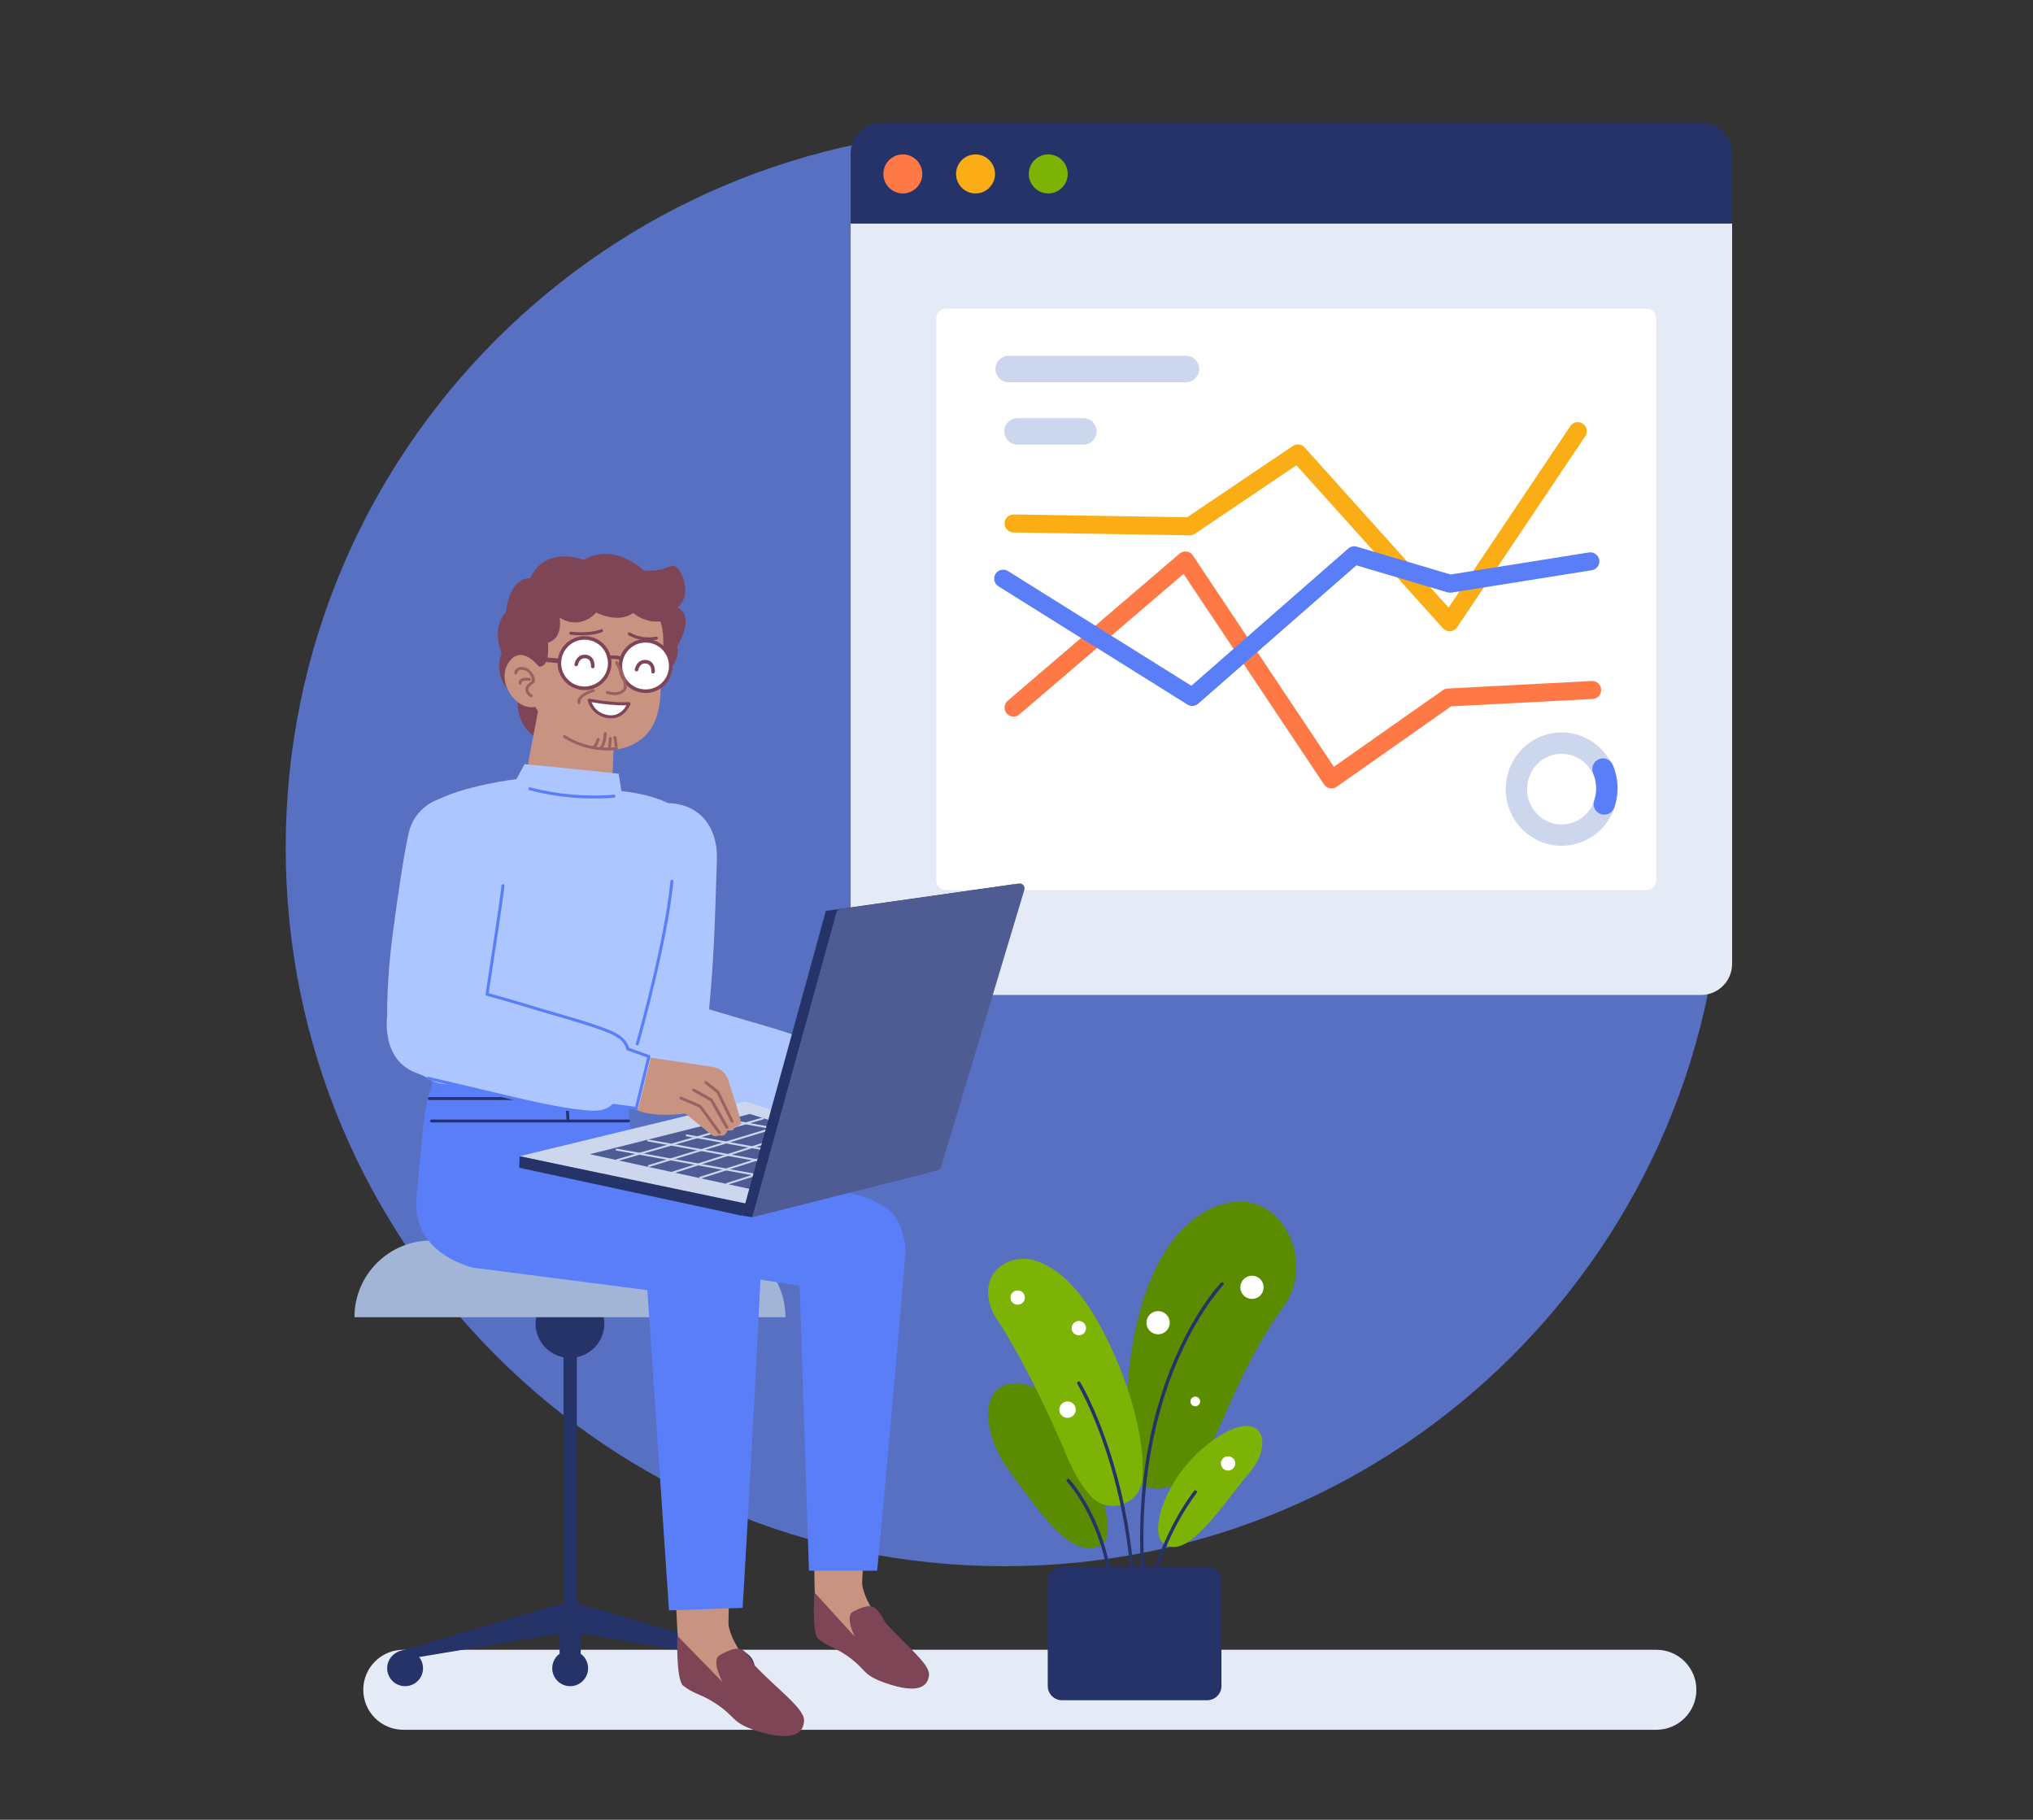 <svg width="610" height="546" viewBox="0 0 610 546" fill="none" xmlns="http://www.w3.org/2000/svg">
<rect x="0" y="0" width="610" height="546" fill="#333333" stroke="none"/>
<g clip-path="url(#clip0_2_1897)">
<path d="M497 495H121C114.373 495 109 500.373 109 507C109 513.627 114.373 519 121 519H497C503.627 519 509 513.627 509 507C509 500.373 503.627 495 497 495Z" fill="#E4EBF7"/>
<path d="M301.323 469.926C420.397 469.926 516.926 373.397 516.926 254.323C516.926 135.249 420.397 38.72 301.323 38.72C182.249 38.72 85.72 135.249 85.72 254.323C85.72 373.397 182.249 469.926 301.323 469.926Z" fill="#5770C1"/>
<path fill-rule="evenodd" clip-rule="evenodd" d="M519.716 69.867H255.242V46.119C255.242 40.967 259.41 36.791 264.55 36.791H510.407C515.548 36.791 519.716 40.967 519.716 46.119V69.867Z" fill="#253368"/>
<path fill-rule="evenodd" clip-rule="evenodd" d="M510.407 298.523H264.55C259.41 298.523 255.242 294.347 255.242 289.195V67.086H519.716V289.195C519.716 294.347 515.548 298.523 510.407 298.523Z" fill="#E4EBF7"/>
<path fill-rule="evenodd" clip-rule="evenodd" d="M276.735 52.184C276.735 55.417 274.119 58.038 270.893 58.038C267.667 58.038 265.051 55.417 265.051 52.184C265.051 48.951 267.667 46.33 270.893 46.33C274.119 46.33 276.735 48.951 276.735 52.184Z" fill="#FF7946"/>
<path fill-rule="evenodd" clip-rule="evenodd" d="M298.551 52.184C298.551 55.417 295.936 58.038 292.709 58.038C289.483 58.038 286.868 55.417 286.868 52.184C286.868 48.951 289.483 46.33 292.709 46.33C295.936 46.33 298.551 48.951 298.551 52.184Z" fill="#FAAD14"/>
<path fill-rule="evenodd" clip-rule="evenodd" d="M320.368 52.184C320.368 55.417 317.753 58.038 314.526 58.038C311.3 58.038 308.685 55.417 308.685 52.184C308.685 48.951 311.3 46.33 314.526 46.33C317.753 46.33 320.368 48.951 320.368 52.184Z" fill="#7CB305"/>
<path fill-rule="evenodd" clip-rule="evenodd" d="M283.827 267.042C282.223 267.042 280.922 265.74 280.922 264.134V95.525C280.922 93.919 282.223 92.616 283.827 92.616H494.021C495.625 92.616 496.925 93.919 496.925 95.525V264.134C496.925 265.74 495.625 267.042 494.021 267.042H283.827Z" fill="white"/>
<path d="M353.923 166.11C355.132 165.075 356.963 165.307 357.878 166.594L357.926 166.662L400.223 230.062L432.941 207.073C433.329 206.8 433.781 206.635 434.252 206.593L434.353 206.585L477.583 204.329C479.073 204.252 480.343 205.396 480.421 206.886C480.497 208.349 479.394 209.601 477.943 209.718L477.865 209.723L435.41 211.938L401.065 236.072C399.846 236.929 398.17 236.635 397.313 235.429L397.266 235.361L355.122 172.193L305.868 214.362C304.756 215.314 303.093 215.204 302.115 214.129L302.06 214.067C301.108 212.955 301.218 211.292 302.294 210.314L302.355 210.259L353.923 166.11Z" fill="#FF7946"/>
<path d="M471.181 127.848C472.012 126.609 473.689 126.278 474.928 127.109C476.144 127.924 476.485 129.556 475.711 130.788L475.667 130.856L437.206 188.206C436.241 189.645 434.198 189.811 433.012 188.57L432.954 188.507L388.994 139.595L358.521 160.156C358.091 160.446 357.587 160.606 357.07 160.617L356.966 160.618L304.067 159.753C302.576 159.729 301.387 158.5 301.411 157.009C301.435 155.543 302.622 154.37 304.077 154.352L304.156 154.353L356.205 155.203L387.921 133.804C389.015 133.066 390.477 133.228 391.383 134.176L391.44 134.237L434.652 182.316L471.181 127.848Z" fill="#FAAD14"/>
<path d="M404.552 164.576C405.226 163.987 406.146 163.771 407.009 163.995L407.098 164.02L435.26 172.373L476.768 165.76C478.215 165.529 479.576 166.494 479.846 167.925L479.86 168.002C480.09 169.449 479.125 170.81 477.695 171.08L477.618 171.093L435.505 177.804C435.143 177.861 434.773 177.844 434.418 177.755L434.312 177.726L406.988 169.621L359.509 211.146C358.634 211.911 357.372 212.029 356.373 211.448L356.299 211.403L299.576 175.912C298.312 175.121 297.928 173.454 298.719 172.19C299.496 170.949 301.117 170.556 302.372 171.291L302.441 171.333L357.463 205.76L404.552 164.576Z" fill="#597EF7"/>
<path fill-rule="evenodd" clip-rule="evenodd" d="M355.851 114.69H302.642C300.464 114.69 298.682 112.904 298.682 110.721C298.682 108.538 300.464 106.752 302.642 106.752H355.851C358.029 106.752 359.811 108.538 359.811 110.721C359.811 112.904 358.029 114.69 355.851 114.69Z" fill="#CCD7EE"/>
<path fill-rule="evenodd" clip-rule="evenodd" d="M325.087 133.408H305.284C303.097 133.408 301.324 131.631 301.324 129.439C301.324 127.247 303.097 125.47 305.284 125.47H325.087C327.275 125.47 329.047 127.247 329.047 129.439C329.047 131.631 327.275 133.408 325.087 133.408Z" fill="#CCD7EE"/>
<path d="M468.561 219.77C459.287 219.77 451.79 227.39 451.79 236.764C451.79 246.138 459.287 253.758 468.561 253.758C477.836 253.758 485.333 246.138 485.333 236.764C485.333 227.39 477.836 219.77 468.561 219.77ZM468.561 226.162C474.282 226.162 478.94 230.897 478.94 236.764C478.94 242.631 474.282 247.365 468.561 247.365C462.841 247.365 458.183 242.631 458.183 236.764C458.183 230.897 462.841 226.162 468.561 226.162Z" fill="#CCD7EE"/>
<path d="M479.715 227.801C481.338 227.106 483.217 227.859 483.911 229.482C484.844 231.662 485.333 234.036 485.333 236.476C485.333 238.472 485.005 240.427 484.373 242.271C483.8 243.941 481.982 244.83 480.312 244.257C478.669 243.693 477.782 241.924 478.299 240.277L478.326 240.196C478.73 239.019 478.94 237.765 478.94 236.476C478.94 234.968 478.653 233.51 478.107 232.171L478.034 231.997C477.339 230.374 478.092 228.495 479.715 227.801Z" fill="#597EF7"/>
<path fill-rule="evenodd" clip-rule="evenodd" d="M181.33 397.112C181.33 402.81 176.711 407.428 171.014 407.428C165.317 407.428 160.698 402.81 160.698 397.112C160.698 391.415 165.317 386.796 171.014 386.796C176.711 386.796 181.33 391.415 181.33 397.112Z" fill="#253368"/>
<path fill-rule="evenodd" clip-rule="evenodd" d="M169.079 489.955H173.072V400.193H169.079V489.955Z" fill="#253368"/>
<path fill-rule="evenodd" clip-rule="evenodd" d="M169.079 489.955L122.571 497.702L119.57 495.534L169.079 480.951V489.955Z" fill="#253368"/>
<path fill-rule="evenodd" clip-rule="evenodd" d="M173.072 489.955L219.58 497.702L222.581 495.534L173.072 480.951V489.955Z" fill="#253368"/>
<path fill-rule="evenodd" clip-rule="evenodd" d="M167.907 500.37H174.243V487.364H167.907V500.37Z" fill="#253368"/>
<path fill-rule="evenodd" clip-rule="evenodd" d="M126.929 500.542C126.929 503.512 124.521 505.919 121.551 505.919C118.582 505.919 116.174 503.512 116.174 500.542C116.174 497.572 118.582 495.165 121.551 495.165C124.521 495.165 126.929 497.572 126.929 500.542Z" fill="#253368"/>
<path fill-rule="evenodd" clip-rule="evenodd" d="M176.453 500.542C176.453 503.512 174.045 505.919 171.075 505.919C168.106 505.919 165.698 503.512 165.698 500.542C165.698 497.572 168.106 495.165 171.075 495.165C174.045 495.165 176.453 497.572 176.453 500.542Z" fill="#253368"/>
<path fill-rule="evenodd" clip-rule="evenodd" d="M226.448 500.542C226.448 503.512 224.04 505.919 221.07 505.919C218.101 505.919 215.693 503.512 215.693 500.542C215.693 497.572 218.101 495.165 221.07 495.165C224.04 495.165 226.448 497.572 226.448 500.542Z" fill="#253368"/>
<path fill-rule="evenodd" clip-rule="evenodd" d="M235.677 395.218H106.351C106.351 382.507 116.655 372.203 129.366 372.203H212.662C225.373 372.203 235.677 382.507 235.677 395.218Z" fill="#A3B5D6"/>
<path fill-rule="evenodd" clip-rule="evenodd" d="M211.97 310.11C211.97 310.11 210.999 326.261 196.239 325.12C181.188 323.958 182.807 307.656 182.807 307.656C182.807 307.656 182.075 297.523 183.124 283.897C183.945 273.249 185.205 259.342 186.379 252.58C187.644 245.281 194.361 240.465 201.274 240.999C211.782 241.811 215.345 250.287 215.113 257.653C214.887 264.816 214.547 276.603 214.123 284.492C213.308 299.662 211.97 310.11 211.97 310.11Z" fill="#ADC6FF"/>
<path fill-rule="evenodd" clip-rule="evenodd" d="M244.921 329.809C246.698 336.45 261.471 334.195 261.471 334.195L268.712 340.098C269.859 340.892 270.351 340.117 270.975 340.259C272.657 340.643 273.06 338.875 273.06 338.875C273.703 338.73 274.535 339.388 275.151 337.845C275.151 337.845 276.349 338.029 276.758 336.617C276.912 336.092 274.6 328.979 273.22 324.818C272.613 322.991 271.034 321.663 269.133 321.377L251.452 318.711C251.452 318.711 242.532 320.875 244.921 329.809Z" fill="#C99382"/>
<path d="M260.385 329.56C260.183 329.474 259.949 329.568 259.863 329.77C259.786 329.95 259.852 330.154 260.01 330.258L260.073 330.292L265.295 332.524L270.509 339.712C270.624 339.871 270.833 339.919 271.003 339.838L271.065 339.801C271.223 339.686 271.271 339.476 271.19 339.306L271.153 339.244L265.874 331.968C265.846 331.929 265.811 331.896 265.772 331.87L265.709 331.836L260.385 329.56Z" fill="#9B6160"/>
<path d="M263.936 327.367C263.744 327.259 263.502 327.326 263.394 327.518C263.298 327.688 263.341 327.899 263.486 328.02L263.545 328.06L268.339 330.765L272.589 338.207C272.686 338.376 272.889 338.448 273.067 338.385L273.132 338.355C273.301 338.258 273.373 338.055 273.31 337.877L273.28 337.811L268.975 330.275C268.952 330.233 268.921 330.196 268.884 330.166L268.825 330.125L263.936 327.367Z" fill="#9B6160"/>
<path d="M267.376 325.339C267.204 325.202 266.954 325.232 266.817 325.404C266.696 325.557 266.706 325.772 266.83 325.914L266.883 325.963L270.111 328.52L273.988 336.507C274.074 336.683 274.271 336.767 274.453 336.716L274.52 336.691C274.695 336.605 274.78 336.408 274.729 336.226L274.704 336.159L270.786 328.09C270.768 328.054 270.746 328.021 270.719 327.992L270.675 327.952L267.376 325.339Z" fill="#9B6160"/>
<path fill-rule="evenodd" clip-rule="evenodd" d="M198.035 298.838C198.035 298.838 183.159 295.706 180.139 308.067C177.024 320.815 191.154 324.481 191.154 324.481C191.154 324.481 201.162 326.817 213.483 329.748C221.004 331.537 229.35 333.347 235.597 333.791C242.361 334.272 243.892 330.808 245.401 324.627C247.195 317.286 247.191 314.071 240.929 311.555C234.959 309.157 226.566 306.997 220.136 305.027C207.879 301.275 198.035 298.838 198.035 298.838Z" fill="#ADC6FF"/>
<path fill-rule="evenodd" clip-rule="evenodd" d="M248.519 332.79L252.01 318.497L242.618 315.104L238.622 331.456L248.519 332.79Z" fill="#ADC6FF"/>
<path fill-rule="evenodd" clip-rule="evenodd" d="M258.809 358.942C229.265 351.257 198.646 343.614 174.149 338.093C174.149 338.093 155.662 337.083 154.685 353.978C153.728 370.538 173.699 375.457 173.699 375.457L253.928 387.942C253.928 387.942 267.016 389.831 269.204 375.29C271.197 362.027 258.809 358.942 258.809 358.942Z" fill="#597EF7"/>
<path fill-rule="evenodd" clip-rule="evenodd" d="M253.603 437.211C248.358 436.158 243.503 440.273 243.689 445.627C243.903 451.786 244.149 460.107 244.292 469.072C244.439 478.298 244.58 485.943 245.239 486.914C248.145 491.193 253.95 492.784 259.915 497.023C264.636 500.378 265.451 501.971 271.467 503.1C279.995 504.699 276.02 501.077 266.551 489.62C258.114 479.413 258.682 474.626 258.682 474.626L260.252 445.8C260.476 441.681 257.643 438.022 253.603 437.211Z" fill="#C99382"/>
<path fill-rule="evenodd" clip-rule="evenodd" d="M265.694 486.91C271.856 493.767 278.917 499.187 278.746 502.442C278.574 505.699 276.01 508.64 265.402 504.871C258.143 502.291 260.22 500.731 253.291 496.218C249.831 493.963 248.569 494.205 245.378 491.582C243.55 489.228 244.373 477.791 244.373 477.791L256.516 491.115C256.516 491.115 253.359 484.91 255.954 483.564C258.548 482.219 260.936 481.304 262.467 482.407C263.996 483.51 265.694 486.91 265.694 486.91Z" fill="#7D4556"/>
<path fill-rule="evenodd" clip-rule="evenodd" d="M271.706 375.516C267.723 423.922 263.191 471.285 263.191 471.285L242.724 471.271L239.526 373.774C239.526 373.774 241.321 362.587 257.131 360.55C271.671 358.677 271.706 375.516 271.706 375.516Z" fill="#597EF7"/>
<path fill-rule="evenodd" clip-rule="evenodd" d="M124.914 359.98C126.756 340.455 127.244 330.416 129.431 326.749C176.429 328.094 188.137 327.474 188.137 327.474C188.137 327.474 188.616 334.381 190.781 355.641C190.781 355.641 176.311 382.043 157.639 382.043C140.805 382.043 124.914 359.98 124.914 359.98Z" fill="#597EF7"/>
<path fill-rule="evenodd" clip-rule="evenodd" d="M129.431 326.749L130.32 317.893L187.869 318.584L188.137 327.454C188.137 327.454 157.68 328.628 129.431 326.749Z" fill="#597EF7"/>
<path fill-rule="evenodd" clip-rule="evenodd" d="M155.303 209.522C155.303 209.522 147.31 204.617 150.511 195.904C147.269 188.115 151.825 183.637 151.825 183.637C151.825 183.637 152.486 173.662 159.119 173.432C163.792 163.402 175.218 168.002 175.218 168.002C175.218 168.002 182.96 162.295 193.183 171.162C200.95 171.834 201.174 167.966 203.539 170.783C205.905 173.598 206.706 179.954 203.247 182.266C208.876 185.037 203.173 193.929 203.173 193.929C203.173 193.929 204.789 199.325 197.953 202.977C191.116 206.63 187.958 219.103 176.729 222.511C165.924 225.792 154.844 221.823 155.303 209.522Z" fill="#7D4556"/>
<path fill-rule="evenodd" clip-rule="evenodd" d="M158.563 228.459L161.812 211.389L184.447 215.405L183.89 230.465C183.642 237.188 177.906 242.383 171.199 241.958C171.071 241.95 170.944 241.942 170.815 241.934C163.957 241.501 157.728 235.288 158.563 228.459Z" fill="#C99382"/>
<path fill-rule="evenodd" clip-rule="evenodd" d="M167.911 185.329C167.911 185.329 169.137 191.455 164.407 192.852C165.08 200.737 161.686 199.991 161.686 199.991C161.686 199.991 156.356 192.919 152.509 198.947C148.853 204.672 154.864 213.306 160.593 212.086C169.837 227.485 188.831 228.574 195.295 218.7C199.222 212.699 197.98 203.853 198.535 199.716C199.902 189.551 198.078 186.434 198.078 186.434C198.078 186.434 194.173 187.196 189.977 183.927C185.351 187.235 178.868 183.769 178.868 183.769C178.868 183.769 174.382 189.301 167.911 185.329Z" fill="#C99382"/>
<path d="M157.346 200.203C156.039 199.924 155.138 200.249 154.643 200.984C154.421 201.312 154.329 201.638 154.308 201.877C154.288 202.116 154.464 202.326 154.702 202.346C154.941 202.367 155.15 202.19 155.171 201.952C155.18 201.847 155.234 201.656 155.36 201.469C155.651 201.038 156.192 200.843 157.166 201.051C158.084 201.248 158.845 201.958 159.285 202.906C159.469 203.303 159.575 203.704 159.587 204.021C159.596 204.252 159.555 204.371 159.547 204.375C158.655 204.865 157.957 205.573 157.725 206.355C157.428 207.358 157.909 208.337 159.172 209.153C159.373 209.283 159.641 209.225 159.77 209.024C159.9 208.823 159.842 208.555 159.641 208.425C158.676 207.801 158.379 207.196 158.555 206.602C158.712 206.074 159.252 205.526 159.963 205.136C161.401 204.348 159.712 200.709 157.346 200.203Z" fill="#9B6160"/>
<path d="M158.622 203.389C158.222 203.341 157.808 203.326 157.414 203.365C156.341 203.473 155.619 203.973 155.623 204.976C155.624 205.215 155.819 205.408 156.058 205.407C156.297 205.406 156.49 205.211 156.489 204.972C156.487 204.524 156.816 204.296 157.5 204.228C157.822 204.195 158.176 204.208 158.518 204.249L158.675 204.271C158.719 204.277 158.752 204.283 158.775 204.287C159.01 204.333 159.237 204.179 159.282 203.944C159.328 203.709 159.174 203.482 158.94 203.436L158.777 203.409C158.731 203.403 158.679 203.396 158.622 203.389Z" fill="#9B6160"/>
<path fill-rule="evenodd" clip-rule="evenodd" d="M182.921 199.604C182.561 203.765 178.903 206.846 174.746 206.488C170.591 206.128 167.513 202.463 167.872 198.303C168.23 194.142 171.89 191.059 176.046 191.419C180.202 191.778 183.28 195.443 182.921 199.604Z" fill="white"/>
<path d="M176.092 190.888C180.541 191.273 183.835 195.196 183.451 199.65C183.065 204.104 179.149 207.402 174.7 207.019C170.252 206.634 166.958 202.711 167.342 198.257C167.719 193.876 171.516 190.612 175.873 190.872L176.092 190.888ZM168.402 198.348C168.069 202.216 170.929 205.623 174.792 205.957C178.655 206.29 182.056 203.426 182.391 199.558C182.724 195.69 179.863 192.284 176 191.95C172.137 191.616 168.735 194.481 168.402 198.348Z" fill="#7D4556"/>
<path fill-rule="evenodd" clip-rule="evenodd" d="M201.231 200.477C200.87 204.638 197.212 207.719 193.056 207.361C188.9 207.002 185.822 203.337 186.182 199.176C186.54 195.015 190.2 191.933 194.356 192.292C198.512 192.652 201.59 196.317 201.231 200.477Z" fill="white"/>
<path d="M194.401 191.761C198.85 192.146 202.145 196.069 201.761 200.523C201.375 204.977 197.459 208.275 193.01 207.892C188.562 207.507 185.266 203.583 185.652 199.13C186.029 194.749 189.826 191.485 194.183 191.745L194.401 191.761ZM186.712 199.221C186.377 203.089 189.239 206.496 193.102 206.83C196.965 207.163 200.366 204.299 200.7 200.431C201.034 196.563 198.173 193.157 194.31 192.823C190.447 192.489 187.045 195.354 186.712 199.221Z" fill="#7D4556"/>
<path d="M184.778 198.369C184.57 198.487 184.497 198.751 184.615 198.96L184.724 199.157C184.813 199.319 184.911 199.504 185.017 199.708C185.321 200.292 185.625 200.913 185.908 201.546C186.163 202.116 186.389 202.668 186.577 203.191C187.213 204.952 187.36 206.227 186.961 206.687C186.513 207.204 185.928 207.508 185.228 207.635C184.514 207.763 183.735 207.7 182.977 207.514C182.692 207.444 182.48 207.375 182.369 207.332C182.147 207.244 181.896 207.355 181.809 207.578C181.722 207.801 181.832 208.052 182.054 208.139L182.203 208.193C182.346 208.241 182.539 208.299 182.771 208.356C183.637 208.568 184.531 208.641 185.381 208.488C186.266 208.328 187.029 207.93 187.614 207.255C188.308 206.455 188.137 204.96 187.392 202.897C187.195 202.352 186.961 201.781 186.698 201.192C186.407 200.542 186.096 199.905 185.785 199.308L185.578 198.916L185.368 198.532C185.25 198.324 184.986 198.251 184.778 198.369Z" fill="#9B6160"/>
<path fill-rule="evenodd" clip-rule="evenodd" d="M176.8 210.077C176.8 210.077 183.693 211.476 188.735 211.109C188.735 211.109 186.913 215.968 181.991 214.941C177.621 214.028 176.8 210.077 176.8 210.077Z" fill="white"/>
<path d="M176.89 209.631L177.795 209.8C178.514 209.927 179.307 210.054 180.149 210.173C181.952 210.427 183.728 210.607 185.387 210.68C186.598 210.733 187.71 210.727 188.702 210.655C189.033 210.631 189.278 210.958 189.161 211.269L189.102 211.414C189.043 211.552 188.956 211.733 188.841 211.947C188.575 212.44 188.244 212.934 187.842 213.395C186.378 215.08 184.4 215.909 181.898 215.386C180.098 215.01 178.722 214.125 177.726 212.888C177.251 212.299 176.894 211.669 176.637 211.038C176.481 210.656 176.393 210.353 176.355 210.17C176.288 209.85 176.57 209.566 176.89 209.631ZM177.637 210.696L177.469 210.666L177.479 210.694C177.704 211.247 178.018 211.801 178.434 212.316C179.303 213.394 180.497 214.163 182.084 214.495C184.236 214.944 185.894 214.249 187.156 212.797L187.361 212.549C187.56 212.298 187.736 212.038 187.892 211.776L187.989 211.606L187.974 211.607C187.158 211.638 186.28 211.631 185.347 211.59C183.656 211.515 181.852 211.333 180.023 211.075C179.169 210.954 178.366 210.825 177.637 210.696Z" fill="#7D4556"/>
<path d="M189.036 189.804C188.818 189.678 188.54 189.752 188.414 189.97C188.288 190.187 188.362 190.466 188.579 190.592C190.913 191.948 193.894 192.497 197.016 191.921C197.263 191.875 197.426 191.638 197.381 191.391C197.335 191.143 197.098 190.98 196.851 191.025C193.945 191.561 191.185 191.053 189.036 189.804Z" fill="#7D4556"/>
<path d="M185.222 196.734C184.365 196.623 183.462 196.624 182.613 196.692L182.285 196.722L182.143 196.739L182.283 197.795L182.586 197.764C182.621 197.76 182.658 197.757 182.698 197.754C183.479 197.691 184.313 197.69 185.085 197.791C185.547 197.851 185.959 197.945 186.309 198.076L186.478 198.144L186.9 197.165C186.416 196.956 185.852 196.816 185.222 196.734Z" fill="#7D4556"/>
<path d="M193.859 198.019C192.563 197.907 191.616 198.471 191.014 199.447C190.697 199.962 190.537 200.47 190.478 200.829C190.43 201.12 190.627 201.394 190.917 201.441C191.207 201.489 191.481 201.292 191.528 201.002L191.546 200.916C191.559 200.861 191.578 200.789 191.605 200.704C191.68 200.465 191.784 200.226 191.92 200.007C192.323 199.351 192.904 199.006 193.767 199.081C194.555 199.149 195.008 199.549 195.252 200.222C195.382 200.583 195.433 200.968 195.434 201.301L195.428 201.498C195.403 201.792 195.62 202.05 195.913 202.075C196.181 202.098 196.42 201.918 196.478 201.662L196.49 201.566C196.491 201.556 196.492 201.542 196.493 201.514C196.517 201.019 196.46 200.435 196.252 199.86C195.876 198.819 195.09 198.125 193.859 198.019Z" fill="#7D4556"/>
<path d="M175.757 196.454C174.462 196.341 173.514 196.905 172.912 197.881C172.595 198.396 172.435 198.904 172.375 199.264C172.328 199.554 172.524 199.828 172.814 199.876C173.078 199.919 173.328 199.761 173.407 199.513L173.459 199.29C173.47 199.246 173.485 199.196 173.503 199.139C173.578 198.9 173.682 198.661 173.818 198.441C174.222 197.786 174.802 197.44 175.666 197.515C176.453 197.583 176.906 197.983 177.15 198.657C177.28 199.018 177.331 199.403 177.332 199.737L177.327 199.933C177.302 200.226 177.519 200.485 177.811 200.51C178.08 200.533 178.319 200.352 178.376 200.096L178.39 199.982L178.392 199.948C178.415 199.454 178.358 198.87 178.151 198.294C177.774 197.253 176.988 196.56 175.757 196.454Z" fill="#7D4556"/>
<path d="M167.872 198.303L160.436 197.659" stroke="#7D4556" stroke-width="1.383"/>
<path d="M180.912 189.063C180.818 188.83 180.553 188.717 180.32 188.812C179.487 189.148 178.499 189.385 177.39 189.531C175.709 189.752 173.906 189.753 172.218 189.62L171.869 189.59L171.327 189.532C171.078 189.5 170.85 189.675 170.817 189.925C170.785 190.174 170.96 190.403 171.209 190.435L171.463 190.465L171.784 190.497C171.898 190.507 172.019 190.518 172.146 190.528C173.893 190.665 175.755 190.665 177.509 190.434C178.689 190.279 179.749 190.024 180.66 189.656C180.893 189.562 181.006 189.297 180.912 189.063Z" fill="#7D4556"/>
<path d="M181.618 219.64C181.38 219.629 181.177 219.814 181.166 220.053L181.152 220.279C181.143 220.402 181.129 220.555 181.11 220.73C181.056 221.242 180.976 221.753 180.868 222.227C180.642 223.213 180.317 223.887 179.959 224.084C179.75 224.199 179.673 224.462 179.788 224.672C179.902 224.882 180.165 224.959 180.375 224.844C181.023 224.489 181.433 223.636 181.711 222.421C181.828 221.91 181.913 221.366 181.971 220.823L182.006 220.462L182.031 220.093C182.042 219.854 181.857 219.651 181.618 219.64Z" fill="#9B6160"/>
<path d="M183.128 221.126C182.889 221.124 182.693 221.316 182.691 221.556L182.68 221.906C182.677 221.982 182.673 222.066 182.668 222.157C182.642 222.611 182.599 223.064 182.535 223.484C182.472 223.9 182.391 224.26 182.294 224.543C182.216 224.769 182.337 225.016 182.563 225.094C182.789 225.171 183.035 225.051 183.113 224.825C183.229 224.486 183.32 224.078 183.391 223.615C183.459 223.165 183.505 222.685 183.532 222.206L183.55 221.826C183.554 221.718 183.556 221.629 183.556 221.564C183.559 221.324 183.367 221.129 183.128 221.126Z" fill="#9B6160"/>
<path d="M179.618 221.433C179.39 221.363 179.148 221.492 179.078 221.72L179.042 221.832C179.019 221.901 178.989 221.988 178.952 222.089C178.849 222.369 178.734 222.648 178.608 222.907C178.375 223.387 178.135 223.73 177.945 223.861L177.889 223.894C177.674 223.999 177.585 224.259 177.69 224.474C177.795 224.689 178.054 224.778 178.269 224.673C178.696 224.464 179.05 223.979 179.387 223.286C179.527 222.998 179.653 222.692 179.765 222.387L179.864 222.103C179.881 222.052 179.895 222.008 179.906 221.974C179.976 221.745 179.847 221.503 179.618 221.433Z" fill="#9B6160"/>
<path d="M184.442 220.799C184.229 220.83 184.075 221.011 184.072 221.22L184.076 221.29L184.454 223.882C184.488 224.118 184.708 224.282 184.944 224.248C185.157 224.217 185.311 224.035 185.315 223.827L185.31 223.756L184.933 221.165C184.902 220.952 184.721 220.798 184.512 220.794L184.442 220.799Z" fill="#9B6160"/>
<path d="M169.584 220.607C169.384 220.476 169.116 220.532 168.985 220.732C168.854 220.932 168.91 221.201 169.11 221.332C169.783 221.774 170.477 222.176 171.191 222.539C175.538 224.75 180.076 225.377 183.974 225.11L184.338 225.082C184.669 225.055 184.904 225.027 185.031 225.007C185.268 224.972 185.43 224.751 185.395 224.514C185.359 224.277 185.138 224.114 184.902 224.15L184.704 224.176C184.619 224.186 184.515 224.196 184.394 224.207L184.266 224.218C180.434 224.538 175.901 223.962 171.583 221.766C170.898 221.417 170.231 221.031 169.584 220.607Z" fill="#9B6160"/>
<path d="M178.467 207.053C178.4 206.823 178.159 206.692 177.93 206.759L177.73 206.823C177.576 206.873 177.405 206.933 177.221 207.002C176.695 207.2 176.169 207.431 175.674 207.695C174.022 208.578 173.073 209.626 173.304 210.892C173.346 211.128 173.572 211.284 173.807 211.241C174.042 211.198 174.198 210.973 174.155 210.737C174.016 209.972 174.732 209.181 176.082 208.46C176.539 208.215 177.032 207.999 177.525 207.814L177.761 207.728C177.942 207.664 178.084 207.618 178.175 207.591C178.404 207.523 178.535 207.282 178.467 207.053Z" fill="#9B6160"/>
<path fill-rule="evenodd" clip-rule="evenodd" d="M157.381 229.267L154.964 233.76C154.964 233.76 138.193 235.774 130.004 240.713C122.6 245.179 123.532 292.323 124.671 308.19C120.682 326.818 135.568 325.316 135.568 325.316L188.69 329.703C188.69 329.703 196.465 325.282 192.6 312.155C193.591 301.48 210.902 250.285 204.215 243.59C199.015 238.383 186.463 237.365 186.463 237.365L185.622 232.145C185.622 232.145 177.565 231.224 157.381 229.267Z" fill="#ADC6FF"/>
<path d="M201.658 263.975C201.415 263.951 201.198 264.129 201.175 264.373C200.718 269.075 199.827 274.69 198.572 281.022C197.865 284.591 197.054 288.33 196.158 292.189C195.101 296.743 193.976 301.254 192.844 305.559L192.178 308.067C191.989 308.772 191.806 309.445 191.631 310.085L191.175 311.737L190.79 313.106C190.722 313.341 190.858 313.587 191.093 313.654C191.328 313.722 191.573 313.586 191.641 313.351L192.103 311.703L192.485 310.319C192.748 309.358 193.028 308.32 193.322 307.214C194.583 302.475 195.844 297.459 197.021 292.39C197.918 288.522 198.731 284.773 199.44 281.195L199.725 279.74C200.835 273.973 201.631 268.83 202.056 264.459C202.08 264.215 201.901 263.998 201.658 263.975Z" fill="#597EF7"/>
<path d="M159.096 236.241C158.86 236.178 158.618 236.32 158.556 236.556C158.493 236.793 158.634 237.036 158.871 237.098C167.164 239.286 175.305 239.845 182.16 239.474L182.728 239.441C183.079 239.419 183.396 239.396 183.678 239.372L184.24 239.321C184.259 239.319 184.276 239.317 184.29 239.315C184.533 239.288 184.708 239.068 184.681 238.825C184.653 238.582 184.434 238.407 184.191 238.434L183.804 238.472L183.164 238.523C183.009 238.534 182.845 238.545 182.673 238.556C175.789 238.985 167.516 238.462 159.096 236.241Z" fill="#597EF7"/>
<path fill-rule="evenodd" clip-rule="evenodd" d="M211.726 446.675C206.026 445.732 200.937 450.352 201.333 456.124C201.789 462.764 202.359 471.737 202.842 481.409C203.339 491.362 203.771 499.61 204.519 500.634C207.81 505.145 214.136 506.651 220.731 511.007C225.948 514.454 226.887 516.145 233.422 517.142C242.687 518.555 238.262 514.792 227.622 502.772C218.143 492.064 218.579 486.876 218.579 486.876L219.218 455.704C219.308 451.248 216.118 447.402 211.726 446.675Z" fill="#C99382"/>
<path fill-rule="evenodd" clip-rule="evenodd" d="M226.599 499.878C233.501 507.053 241.321 512.644 241.254 516.165C241.189 519.687 238.529 522.954 226.941 519.275C219.01 516.757 221.195 514.998 213.551 510.379C209.734 508.072 208.381 508.381 204.841 505.666C202.78 503.193 203.249 490.818 203.249 490.818L216.845 504.753C216.845 504.753 213.209 498.171 215.961 496.625C218.712 495.077 221.257 494.001 222.949 495.135C224.641 496.269 226.599 499.878 226.599 499.878Z" fill="#7D4556"/>
<path fill-rule="evenodd" clip-rule="evenodd" d="M228.423 378.732C225.94 431.131 222.822 482.423 222.822 482.423L200.73 483.179L193.625 378.06C193.625 378.06 194.931 362.352 212.13 363.126C227.649 363.822 228.423 378.732 228.423 378.732Z" fill="#597EF7"/>
<path fill-rule="evenodd" clip-rule="evenodd" d="M219.15 361.572C195.265 352.704 164.761 346.256 142.664 341.757C142.664 341.757 126.088 343.971 124.967 360.283C123.869 376.271 141.879 380.34 141.879 380.34L214.327 389.679C214.327 389.679 226.149 391.059 228.331 376.975C230.322 364.128 219.15 361.572 219.15 361.572Z" fill="#597EF7"/>
<path d="M128.814 329.174C128.575 329.174 128.381 329.368 128.381 329.608C128.381 329.823 128.538 330.002 128.744 330.035L128.814 330.041H187.749C187.988 330.041 188.182 329.847 188.182 329.608C188.182 329.392 188.025 329.214 187.819 329.18L187.749 329.174H128.814Z" fill="#253368"/>
<path d="M129.465 335.899C129.226 335.899 129.032 336.093 129.032 336.333C129.032 336.548 129.189 336.727 129.395 336.761L129.465 336.766H188.616C188.855 336.766 189.049 336.572 189.049 336.333C189.049 336.117 188.892 335.939 188.686 335.905L188.616 335.899H129.465Z" fill="#253368"/>
<path d="M170.069 329.066C169.854 329.077 169.683 329.242 169.659 329.449L169.657 329.52L169.982 336.354C169.994 336.593 170.197 336.778 170.435 336.766C170.65 336.756 170.821 336.591 170.845 336.383L170.847 336.313L170.522 329.479C170.51 329.24 170.307 329.055 170.069 329.066Z" fill="#253368"/>
<path fill-rule="evenodd" clip-rule="evenodd" d="M222.529 361.357L155.941 346.897L223.668 330.496L278.198 347.989L222.529 361.357Z" fill="#CCD7EE"/>
<path fill-rule="evenodd" clip-rule="evenodd" d="M225.327 356.81L176.966 346.309L225.009 334.241L265.758 347.102L225.327 356.81Z" fill="#4E5C93"/>
<path fill-rule="evenodd" clip-rule="evenodd" d="M155.785 350.372L155.925 346.919L223.915 361.124L222.546 364.74L155.785 350.372Z" fill="#253368"/>
<path d="M233.791 337.647L194.591 349.567C194.438 349.613 194.352 349.774 194.398 349.927C194.439 350.061 194.567 350.143 194.701 350.131L194.758 350.12L233.958 338.2C234.111 338.154 234.197 337.993 234.151 337.84C234.11 337.706 233.982 337.624 233.848 337.636L233.791 337.647Z" fill="#CCD7EE"/>
<path d="M228.817 335.309L185.03 347.825C184.876 347.869 184.788 348.028 184.831 348.182C184.87 348.316 184.997 348.401 185.13 348.391L185.188 348.38L228.975 335.865C229.128 335.821 229.217 335.661 229.173 335.508C229.135 335.373 229.008 335.288 228.874 335.299L228.817 335.309Z" fill="#CCD7EE"/>
<path d="M234.17 341.18L201.222 351.701C201.07 351.75 200.986 351.912 201.035 352.064C201.077 352.197 201.207 352.278 201.34 352.264L201.397 352.252L234.345 341.731C234.497 341.683 234.581 341.52 234.533 341.368C234.49 341.235 234.361 341.154 234.227 341.168L234.17 341.18Z" fill="#CCD7EE"/>
<path d="M242.956 342.564L210.008 353.085C209.856 353.134 209.772 353.296 209.82 353.448C209.863 353.581 209.992 353.662 210.126 353.648L210.183 353.636L243.131 343.115C243.283 343.066 243.367 342.904 243.318 342.752C243.276 342.619 243.146 342.538 243.013 342.552L242.956 342.564Z" fill="#CCD7EE"/>
<path d="M251.037 344.418L218.089 354.938C217.937 354.987 217.853 355.149 217.901 355.302C217.944 355.435 218.073 355.515 218.207 355.501L218.264 355.489L251.212 344.968C251.364 344.92 251.448 344.757 251.399 344.605C251.357 344.472 251.228 344.391 251.094 344.405L251.037 344.418Z" fill="#CCD7EE"/>
<path d="M185.067 344.644C184.91 344.615 184.76 344.72 184.731 344.877C184.706 345.014 184.783 345.146 184.908 345.196L184.964 345.212L226.431 352.739C226.587 352.767 226.738 352.663 226.766 352.506C226.791 352.369 226.714 352.236 226.59 352.186L226.534 352.17L185.067 344.644Z" fill="#CCD7EE"/>
<path d="M194.514 341.899C194.357 341.871 194.207 341.975 194.179 342.132C194.154 342.269 194.23 342.401 194.355 342.451L194.411 342.468L235.879 349.994C236.036 350.022 236.186 349.918 236.215 349.761C236.24 349.624 236.163 349.491 236.038 349.441L235.982 349.425L194.514 341.899Z" fill="#CCD7EE"/>
<path d="M206.12 340.368C205.963 340.34 205.813 340.444 205.785 340.601C205.76 340.739 205.836 340.871 205.961 340.921L206.017 340.937L247.484 348.463C247.641 348.492 247.791 348.388 247.82 348.231C247.844 348.093 247.768 347.961 247.643 347.911L247.587 347.895L206.12 340.368Z" fill="#CCD7EE"/>
<path d="M214.213 335.023C214.056 334.994 213.906 335.098 213.877 335.255C213.852 335.393 213.929 335.525 214.053 335.575L214.11 335.591L255.578 343.117C255.735 343.146 255.885 343.042 255.913 342.885C255.938 342.747 255.861 342.615 255.737 342.565L255.681 342.549L214.213 335.023Z" fill="#CCD7EE"/>
<path fill-rule="evenodd" clip-rule="evenodd" d="M222.6 364.746L225.604 365.179L278.33 351.821L304.227 265.322L247.798 273.31L222.6 364.746Z" fill="#253368"/>
<path fill-rule="evenodd" clip-rule="evenodd" d="M225.711 365.191L281.312 351.129C281.82 351.002 282.224 350.614 282.375 350.112L307.357 266.989C307.672 265.944 306.797 264.926 305.719 265.08L252.187 272.733C251.602 272.818 251.119 273.242 250.961 273.814L225.711 365.191Z" fill="#4E5C93"/>
<path fill-rule="evenodd" clip-rule="evenodd" d="M145.172 308.662C145.172 308.662 143.352 324.739 128.672 322.823C113.703 320.868 116.178 304.673 116.178 304.673C116.178 304.673 115.979 294.517 117.744 280.964C119.124 270.374 121.114 256.555 122.641 249.862C124.289 242.64 131.25 238.186 138.126 239.083C148.575 240.448 151.689 249.1 151.069 256.444C150.466 263.585 149.507 275.337 148.669 283.194C147.057 298.3 145.172 308.662 145.172 308.662Z" fill="#ADC6FF"/>
<path fill-rule="evenodd" clip-rule="evenodd" d="M187.634 329.322C189.567 336.55 205.646 334.097 205.646 334.097L213.526 340.52C214.774 341.384 215.31 340.542 215.989 340.696C217.82 341.114 218.257 339.189 218.257 339.189C218.958 339.032 219.864 339.748 220.535 338.069C220.535 338.069 221.838 338.269 222.284 336.732C222.449 336.16 219.933 328.419 218.432 323.891C217.771 321.902 216.054 320.457 213.984 320.145L194.742 317.244C194.742 317.244 185.033 319.598 187.634 329.322Z" fill="#C99382"/>
<path d="M204.463 329.05C204.244 328.956 203.989 329.058 203.895 329.278C203.811 329.476 203.885 329.703 204.061 329.814L204.123 329.847L209.807 332.278L215.482 340.101C215.606 340.273 215.834 340.326 216.019 340.237L216.086 340.197C216.258 340.071 216.311 339.843 216.222 339.658L216.182 339.591L210.436 331.672C210.405 331.63 210.367 331.593 210.324 331.565L210.256 331.528L204.463 329.05Z" fill="#9B6160"/>
<path d="M208.328 326.665C208.12 326.548 207.856 326.621 207.739 326.83C207.634 327.015 207.681 327.245 207.839 327.376L207.903 327.42L213.121 330.363L217.745 338.462C217.851 338.646 218.072 338.724 218.265 338.655L218.336 338.623C218.52 338.517 218.598 338.296 218.529 338.103L218.497 338.031L213.813 329.829C213.787 329.784 213.753 329.744 213.713 329.711L213.649 329.667L208.328 326.665Z" fill="#9B6160"/>
<path d="M212.071 324.457C211.884 324.309 211.612 324.341 211.463 324.528C211.332 324.695 211.342 324.929 211.478 325.083L211.534 325.137L215.048 327.918L219.269 336.611C219.363 336.805 219.582 336.897 219.782 336.837L219.847 336.812C220.041 336.717 220.133 336.498 220.073 336.298L220.047 336.232L215.783 327.451C215.764 327.412 215.74 327.376 215.71 327.344L215.662 327.3L212.071 324.457Z" fill="#9B6160"/>
<path fill-rule="evenodd" clip-rule="evenodd" d="M136.605 295.616C136.605 295.616 120.417 292.206 117.128 305.659C113.737 319.533 129.117 323.524 129.117 323.524C129.117 323.524 140.008 326.065 153.416 329.255C161.603 331.203 170.686 333.172 177.485 333.655C184.847 334.179 186.512 330.409 188.156 323.682C190.109 315.695 190.104 312.193 183.288 309.456C176.79 306.845 167.655 304.494 160.659 302.352C147.319 298.266 136.605 295.616 136.605 295.616Z" fill="#ADC6FF"/>
<path fill-rule="evenodd" clip-rule="evenodd" d="M191.548 332.566L195.35 317.011L185.126 313.32L180.777 331.115L191.548 332.566Z" fill="#ADC6FF"/>
<path d="M150.962 265.277C150.719 265.251 150.501 265.427 150.475 265.671L150.345 266.794C150.047 269.226 149.464 273.318 148.625 278.942L145.704 298.255C145.672 298.476 145.81 298.685 146.024 298.745C149.994 299.841 154.049 301.01 158.13 302.243L160.92 303.089L170.16 305.791L171.664 306.237C176.31 307.624 179.646 308.731 182.474 309.867C185.798 311.202 187.414 312.695 187.958 314.84C187.988 314.959 188.065 315.059 188.171 315.118L188.237 315.148L194.175 317.291L190.564 332.073L184.113 331.204C184.003 331.19 183.893 331.216 183.804 331.278L183.741 331.33C182.248 332.825 180.115 333.445 176.867 333.214C171.138 332.807 163.777 331.406 153.478 328.969L144.926 326.94L128.568 323.093C128.33 323.037 128.092 323.186 128.036 323.424C127.981 323.662 128.129 323.901 128.367 323.956L135.487 325.625C138.986 326.447 142.612 327.303 146.298 328.176L153.881 329.975C163.909 332.334 171.127 333.695 176.804 334.098C180.071 334.331 182.37 333.736 184.041 332.263L184.208 332.111L190.84 333.005C191.039 333.032 191.228 332.921 191.305 332.742L191.329 332.671L195.13 317.116C195.178 316.92 195.087 316.721 194.917 316.625L194.85 316.594L188.753 314.392L188.701 314.219C188.006 312.041 186.274 310.489 183.096 309.164L182.803 309.044L182.203 308.806C179.671 307.817 176.724 306.838 172.839 305.664L169.462 304.666C167.532 304.106 163.155 302.831 160.967 302.178L160.139 301.928C156.045 300.674 151.968 299.484 147.969 298.365L146.637 297.995L149.438 279.495C150.462 272.642 151.117 267.998 151.355 265.765C151.381 265.522 151.205 265.303 150.962 265.277Z" fill="#597EF7"/>
<path fill-rule="evenodd" clip-rule="evenodd" d="M363.336 362.627C383.443 353.172 395.426 377.969 385.314 391.776C372.974 408.625 366.653 428.011 363.133 433.852C360.164 438.779 352.03 450.792 342.235 445.255C333.221 440.159 338.134 420.16 338.134 420.16C338.134 420.16 338.532 374.291 363.336 362.627Z" fill="#5B8C00"/>
<path fill-rule="evenodd" clip-rule="evenodd" d="M302.86 441.405C296.024 432.236 293.528 419.079 301.158 415.705C308.473 412.47 320.59 420.435 326.203 435.763C331.815 451.091 335.053 462.112 329.563 464.028C320.556 467.172 311.888 453.514 302.86 441.405Z" fill="#5B8C00"/>
<path fill-rule="evenodd" clip-rule="evenodd" d="M374.722 442.101C366.991 451.108 355.834 469.228 348.845 462.882C344.609 459.036 350.272 440.822 365.773 430.912C378.959 422.483 382.454 433.093 374.722 442.101Z" fill="#7CB305"/>
<path fill-rule="evenodd" clip-rule="evenodd" d="M300.741 379.594C303.681 377.627 307.38 377.178 310.754 378.253C315.464 379.752 322.611 384.218 329.685 397.035C338.92 413.77 343.728 432.115 342.778 443.736C342.156 451.335 332.739 454.612 327.471 449.071C325.051 446.526 322.491 442.603 319.987 436.652C309.907 412.704 300.482 397.697 299.359 396.19C296.36 392.169 294.216 383.958 300.741 379.594Z" fill="#7CB305"/>
<path fill-rule="evenodd" clip-rule="evenodd" d="M307.501 389.146C307.601 390.328 306.718 391.367 305.528 391.466C304.339 391.565 303.294 390.687 303.194 389.505C303.094 388.322 303.978 387.284 305.167 387.184C306.356 387.085 307.401 387.963 307.501 389.146Z" fill="white"/>
<path fill-rule="evenodd" clip-rule="evenodd" d="M325.857 398.319C325.957 399.501 325.073 400.54 323.884 400.639C322.695 400.738 321.65 399.86 321.55 398.678C321.45 397.495 322.333 396.457 323.523 396.357C324.712 396.258 325.757 397.136 325.857 398.319Z" fill="white"/>
<path fill-rule="evenodd" clip-rule="evenodd" d="M322.78 422.742C322.895 424.096 321.883 425.286 320.521 425.399C319.159 425.513 317.962 424.507 317.848 423.153C317.734 421.799 318.745 420.61 320.107 420.496C321.469 420.382 322.666 421.388 322.78 422.742Z" fill="white"/>
<path fill-rule="evenodd" clip-rule="evenodd" d="M379.159 386.242C379.159 388.164 377.593 389.722 375.66 389.722C373.727 389.722 372.16 388.164 372.16 386.242C372.16 384.321 373.727 382.763 375.66 382.763C377.593 382.763 379.159 384.321 379.159 386.242Z" fill="white"/>
<path fill-rule="evenodd" clip-rule="evenodd" d="M350.984 396.868C350.984 398.789 349.417 400.347 347.484 400.347C345.551 400.347 343.985 398.789 343.985 396.868C343.985 394.946 345.551 393.388 347.484 393.388C349.417 393.388 350.984 394.946 350.984 396.868Z" fill="white"/>
<path fill-rule="evenodd" clip-rule="evenodd" d="M360.109 420.487C360.109 421.29 359.454 421.942 358.647 421.942C357.839 421.942 357.184 421.29 357.184 420.487C357.184 419.684 357.839 419.033 358.647 419.033C359.454 419.033 360.109 419.684 360.109 420.487Z" fill="white"/>
<path fill-rule="evenodd" clip-rule="evenodd" d="M370.648 439.087C370.648 440.273 369.681 441.235 368.487 441.235C367.294 441.235 366.326 440.273 366.326 439.087C366.326 437.9 367.294 436.938 368.487 436.938C369.681 436.938 370.648 437.9 370.648 439.087Z" fill="white"/>
<path d="M320.173 443.852C320.374 443.661 320.693 443.668 320.885 443.868L320.977 443.967L321.047 444.044C321.174 444.185 321.321 444.353 321.486 444.549C321.954 445.104 322.475 445.767 323.035 446.538C324.631 448.736 326.226 451.357 327.713 454.398C331.957 463.078 334.503 473.387 334.503 485.288C334.503 485.565 334.277 485.789 333.999 485.789C333.721 485.789 333.495 485.565 333.495 485.288C333.495 473.544 330.986 463.384 326.807 454.836C325.346 451.849 323.781 449.277 322.218 447.125C321.705 446.418 321.226 445.806 320.794 445.288L320.714 445.192C320.591 445.047 320.479 444.918 320.379 444.805L320.253 444.665C320.206 444.613 320.174 444.578 320.156 444.56C319.964 444.36 319.971 444.042 320.173 443.852Z" fill="#253368"/>
<path d="M358.243 447.358C358.409 447.136 358.725 447.091 358.948 447.256C359.171 447.422 359.217 447.736 359.05 447.957C357.215 450.401 355.521 453.029 353.964 455.814C350.671 461.702 348.125 468.015 346.236 474.328C345.575 476.537 345.043 478.589 344.629 480.429L344.545 480.806C344.446 481.256 344.361 481.666 344.288 482.034L344.241 482.275L344.157 482.729C344.111 483.002 343.851 483.186 343.577 483.14C343.302 483.094 343.117 482.836 343.163 482.563L343.192 482.401C343.216 482.271 343.245 482.118 343.279 481.942L343.362 481.525C343.443 481.128 343.537 480.688 343.645 480.21L343.737 479.808C344.142 478.051 344.649 476.115 345.27 474.042C347.179 467.664 349.751 461.285 353.083 455.327C354.662 452.504 356.38 449.839 358.243 447.358Z" fill="#253368"/>
<path d="M367.049 384.855C367.242 385.039 367.255 385.338 367.086 385.539L367.064 385.563C367.054 385.573 367.033 385.596 367 385.631L366.876 385.765L366.804 385.844C366.588 386.085 366.335 386.374 366.051 386.713C365.235 387.683 364.324 388.851 363.343 390.217C360.535 394.125 357.725 398.833 355.101 404.345C350.733 413.521 347.331 423.987 345.269 435.753C342.765 450.04 342.35 465.647 344.4 482.586C344.433 482.861 344.236 483.11 343.96 483.143C343.683 483.176 343.432 482.98 343.399 482.706C341.338 465.67 341.755 449.964 344.276 435.581C346.354 423.724 349.784 413.172 354.19 403.916C356.84 398.349 359.681 393.59 362.523 389.634L362.743 389.33C363.62 388.123 364.439 387.074 365.185 386.181L365.277 386.07C365.545 385.752 365.786 385.474 365.997 385.239L366.054 385.175C366.12 385.102 366.179 385.038 366.231 384.982L366.336 384.87C366.529 384.67 366.848 384.663 367.049 384.855Z" fill="#253368"/>
<path d="M323.431 414.563C323.669 414.42 323.979 414.496 324.123 414.732L324.174 414.817C324.214 414.885 324.262 414.965 324.316 415.059L324.395 415.197C324.53 415.433 324.682 415.704 324.849 416.01L324.988 416.265C325.5 417.214 326.062 418.312 326.662 419.555L326.744 419.725C328.7 423.8 330.655 428.564 332.479 433.978C337.587 449.137 340.695 466.343 340.811 485.285C340.813 485.562 340.588 485.787 340.31 485.789C340.032 485.791 339.805 485.568 339.803 485.291C339.688 466.46 336.599 449.359 331.524 434.296C329.746 429.02 327.843 424.367 325.94 420.378L325.834 420.157C325.184 418.802 324.578 417.619 324.032 416.613L323.867 416.313C323.709 416.026 323.567 415.775 323.442 415.559L323.383 415.456L323.261 415.252C323.117 415.015 323.193 414.707 323.431 414.563Z" fill="#253368"/>
<path fill-rule="evenodd" clip-rule="evenodd" d="M362.214 510.138H318.656C316.302 510.138 314.375 508.223 314.375 505.882V474.29C314.375 471.949 316.302 470.034 318.656 470.034H362.214C364.568 470.034 366.495 471.949 366.495 474.29V505.882C366.495 508.223 364.568 510.138 362.214 510.138Z" fill="#253368"/>
</g>
<defs>
<clipPath id="clip0_2_1897">
<rect width="610" height="546" fill="white"/>
</clipPath>
</defs>
</svg>

